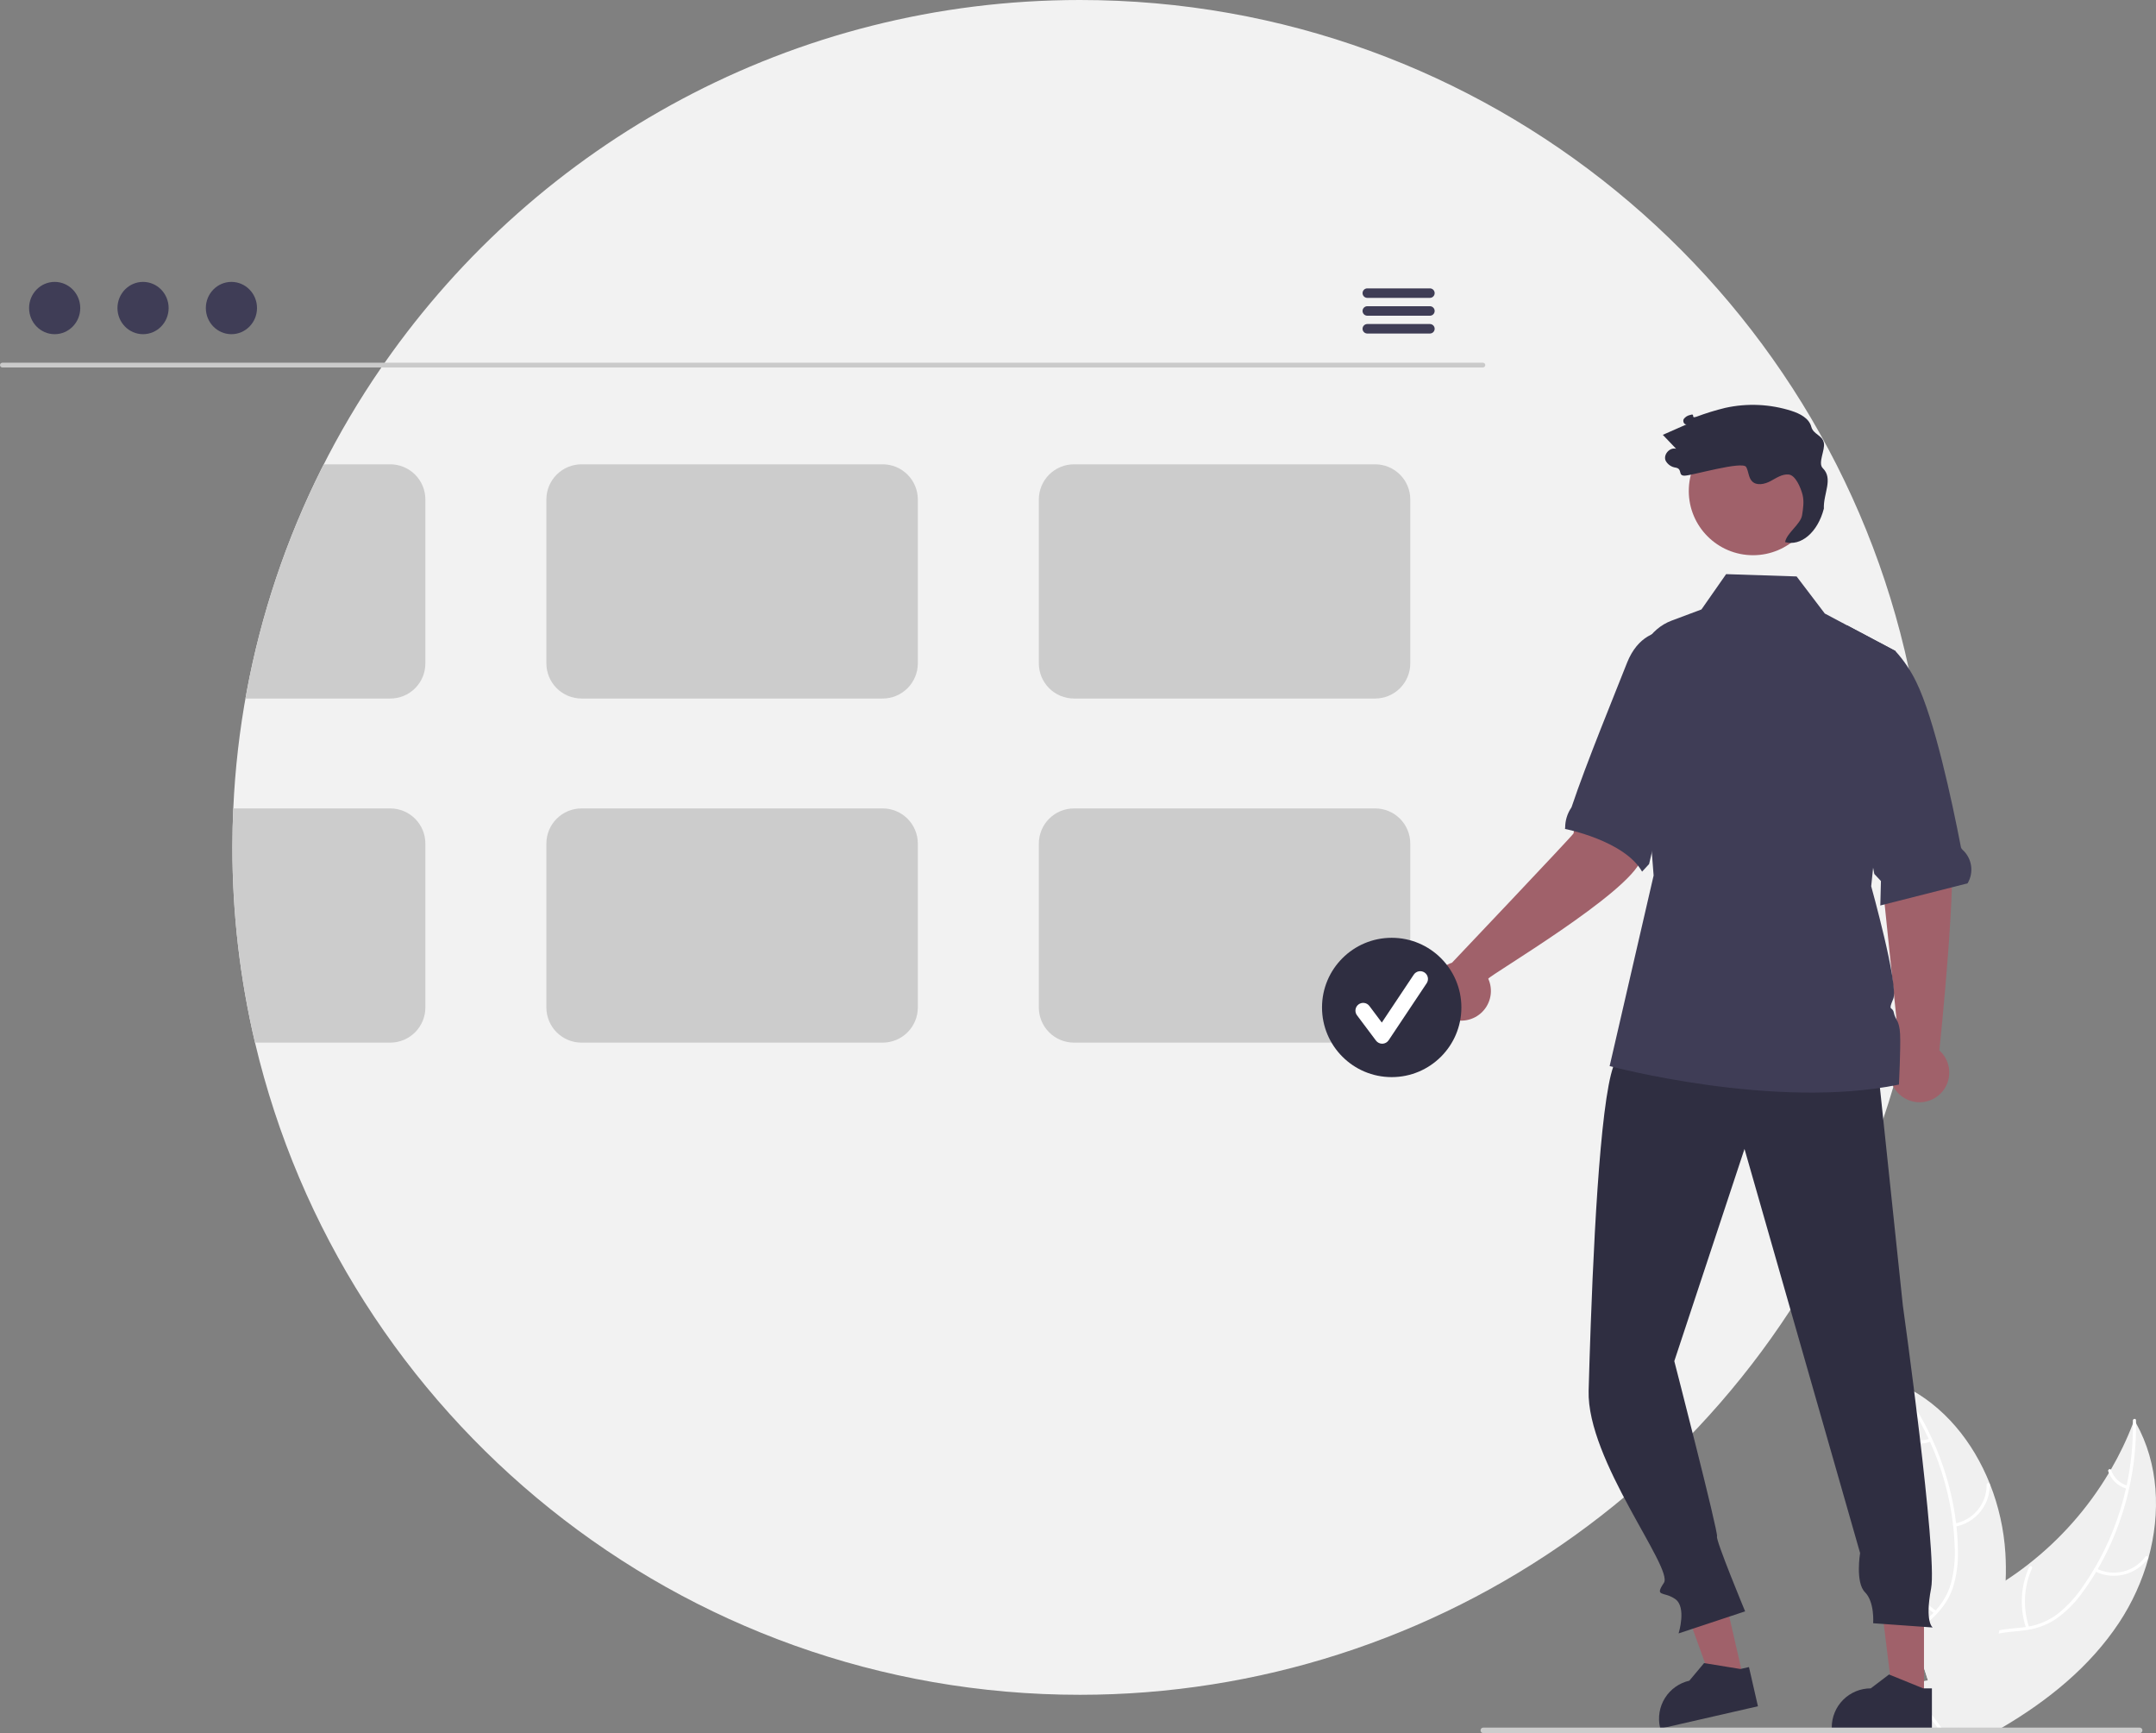 <svg width="545" height="438" viewBox="0 0 545 438" fill="none" xmlns="http://www.w3.org/2000/svg">
<rect x="0" y="0" width="545" height="438" fill="#808080" stroke="none"/>
<g clip-path="url(#clip0_54_54)">
<path d="M487.289 214.154C487.289 218.089 487.182 221.995 486.969 225.874C486.195 240.376 483.942 254.761 480.245 268.805C480.239 268.811 480.239 268.811 480.245 268.817C479.759 270.675 479.244 272.526 478.7 274.36C478.676 274.449 478.653 274.532 478.623 274.615C477.818 277.366 476.958 280.091 476.042 282.79V282.796C461.656 325.211 434.337 362.056 397.922 388.155C361.508 414.255 317.828 428.297 273.018 428.309C171.665 428.309 86.756 357.987 64.465 263.493C60.654 247.323 58.735 230.766 58.747 214.154C58.747 210.853 58.822 207.57 58.972 204.305C60.748 164.383 73.721 125.765 96.41 92.861C96.682 92.459 96.96 92.057 97.244 91.66C135.967 36.246 200.26 0 273.018 0C375.844 0 461.748 72.387 482.5 168.957C482.503 168.96 482.505 168.965 482.506 168.969C483.844 175.193 484.905 181.511 485.69 187.923C486.759 196.626 487.293 205.386 487.289 214.154Z" fill="#F2F2F2"/>
<path d="M543.085 393.773C541.485 399.556 538.986 405.051 535.681 410.059C528.294 421.223 517.722 429.759 506.103 436.592C505.298 437.071 504.481 437.539 503.664 438H495.514L495.23 437.349V437.343L494.898 436.592L494.857 436.503L494.839 436.592L494.513 438H490.512C490.181 437.533 489.855 437.065 489.535 436.592C489.068 435.9 488.618 435.202 488.192 434.492C487.44 433.25 486.767 431.962 486.179 430.635C486.108 430.487 486.049 430.339 485.99 430.191L486.256 429.901L485.149 425.062L487.375 424.695L484.936 417.176C485.025 416.898 485.126 416.62 485.232 416.342C486.6 412.881 489.168 410.296 492.217 408.125C495.354 405.883 499.006 404.084 502.362 402.215C503.937 401.333 505.487 400.405 506.997 399.423V399.417C508.926 398.168 510.799 396.833 512.614 395.412C512.645 395.392 512.675 395.37 512.703 395.347C512.728 395.329 512.752 395.309 512.774 395.287C520.911 388.933 527.798 381.124 533.082 372.257L533.084 372.257L533.086 372.255L533.088 372.253L533.088 372.251C533.266 371.967 533.431 371.683 533.597 371.393V371.387C535.761 367.667 537.624 363.78 539.167 359.763V359.757C539.285 359.461 539.392 359.165 539.504 358.869C539.658 359.13 539.806 359.39 539.948 359.65L539.95 359.651L539.952 359.652L539.954 359.654L539.954 359.656C545.696 369.92 546.24 382.284 543.085 393.773Z" fill="#F0F0F0"/>
<path d="M539.954 359.656C540.012 365.134 539.442 370.6 538.255 375.949C537.722 378.396 537.058 380.813 536.267 383.19C534.729 387.839 532.72 392.319 530.271 396.559C530.134 396.79 530.004 397.015 529.862 397.24V397.246C528.815 399.01 527.679 400.72 526.459 402.369C524.611 404.996 522.329 407.288 519.711 409.148C517.572 410.561 515.153 411.495 512.62 411.887C512.146 411.976 511.661 412.041 511.17 412.1C509.21 412.331 507.186 412.42 505.245 412.834C504.261 413.028 503.304 413.336 502.392 413.751C499.266 415.2 497.508 418.235 496.739 421.477C496.603 422.045 496.496 422.619 496.413 423.193C495.768 427.6 496.478 432.179 496.111 436.592C496.07 437.06 496.017 437.533 495.952 438H495.514L495.229 437.349V437.343C495.259 437.095 495.283 436.847 495.306 436.592C495.448 434.424 495.466 432.249 495.36 430.079C495.336 429.103 495.318 428.121 495.33 427.139C495.342 426.352 495.372 425.565 495.431 424.784V424.778C495.472 424.293 495.52 423.814 495.585 423.335C495.773 421.867 496.134 420.428 496.662 419.046C497.177 417.622 497.987 416.323 499.04 415.234C500.093 414.145 501.364 413.291 502.77 412.728C503.63 412.406 504.515 412.158 505.416 411.988C507.399 411.609 509.447 411.515 511.442 411.266C511.655 411.243 511.868 411.213 512.075 411.178C512.342 411.136 512.602 411.089 512.862 411.042C515.472 410.578 517.938 409.511 520.06 407.924C522.583 405.928 524.776 403.548 526.559 400.872C527.53 399.482 528.453 398.062 529.312 396.601C529.312 396.6 529.312 396.599 529.312 396.599C529.312 396.598 529.313 396.597 529.313 396.597C529.314 396.596 529.314 396.596 529.315 396.595C529.316 396.595 529.317 396.595 529.318 396.595C529.359 396.524 529.4 396.459 529.442 396.388L529.448 396.376C533.129 390.088 535.817 383.27 537.415 376.162C537.468 375.901 537.527 375.641 537.586 375.381C538.685 370.248 539.215 365.011 539.167 359.763V359.757C539.167 359.508 539.161 359.266 539.155 359.017C539.143 358.509 539.93 358.396 539.942 358.905C539.948 359.153 539.954 359.402 539.948 359.65C539.949 359.65 539.95 359.65 539.95 359.651C539.951 359.651 539.952 359.651 539.952 359.652C539.953 359.653 539.953 359.653 539.954 359.654C539.954 359.655 539.954 359.655 539.954 359.656Z" fill="white"/>
<path d="M529.524 397.079C531.78 398.224 534.369 398.531 536.83 397.944C539.29 397.357 541.462 395.915 542.957 393.875C543.258 393.462 542.629 392.975 542.328 393.389C540.939 395.291 538.916 396.634 536.623 397.175C534.331 397.717 531.92 397.422 529.826 396.344C529.371 396.11 529.072 396.847 529.524 397.079Z" fill="white"/>
<path d="M512.938 411.277C511.29 406.378 511.55 401.038 513.666 396.322C513.876 395.855 513.14 395.554 512.93 396.02C510.737 400.932 510.478 406.49 512.205 411.584C512.369 412.069 513.102 411.76 512.938 411.277Z" fill="white"/>
<path d="M537.815 375.453C536.85 375.192 535.965 374.695 535.24 374.007C534.514 373.32 533.971 372.463 533.659 371.513C533.5 371.026 532.767 371.336 532.925 371.82C533.275 372.868 533.876 373.813 534.676 374.575C535.475 375.336 536.45 375.89 537.513 376.189C537.611 376.225 537.719 376.223 537.816 376.183C537.912 376.142 537.99 376.067 538.032 375.972C538.072 375.874 538.071 375.765 538.03 375.668C537.99 375.571 537.912 375.493 537.815 375.453Z" fill="white"/>
<path d="M506.997 399.417V399.423C506.813 403.647 506.284 407.849 505.416 411.988V411.994C505.369 412.278 505.304 412.556 505.245 412.834C503.816 419.234 501.813 425.493 499.26 431.534C498.556 433.238 497.818 434.924 497.047 436.592C496.834 437.065 496.614 437.533 496.39 438H495.514L495.229 437.349V437.343L494.898 436.592L494.856 436.503L494.839 436.592L494.513 438H486.049L484.403 436.592L482.006 434.539L485.356 430.883L485.907 430.28L485.99 430.191L486.256 429.901L485.149 425.062L487.375 424.695L484.936 417.176L483.782 413.621L483.492 412.727L481.805 407.527L476.715 408.48L475.886 405.581C477.412 402.046 478.681 398.407 479.686 394.69C479.692 394.66 479.704 394.637 479.709 394.607C482.399 384.596 483.206 374.174 482.089 363.868V363.862C482.053 363.531 482.012 363.194 481.965 362.869V362.857C481.457 358.586 480.602 354.364 479.408 350.232C479.325 349.919 479.23 349.611 479.141 349.303C479.413 349.422 479.68 349.534 479.952 349.652L479.958 349.658H479.97C480.402 349.848 480.834 350.049 481.254 350.262C491.352 355.166 498.781 364.371 503.001 374.984C503.013 375.014 503.025 375.037 503.037 375.067C505.239 380.631 506.551 386.506 506.925 392.477C507.067 394.788 507.091 397.104 506.997 399.417Z" fill="#F0F0F0"/>
<path d="M491.637 438H490.701C490.405 437.521 490.086 437.053 489.766 436.592C489.257 435.876 488.732 435.176 488.192 434.492C487.724 433.9 487.256 433.315 486.789 432.729C486.304 432.12 485.824 431.51 485.356 430.883L485.907 430.28C485.996 430.398 486.084 430.516 486.179 430.635C487.694 432.628 489.334 434.545 490.737 436.592C491.051 437.053 491.353 437.521 491.637 438Z" fill="white"/>
<path d="M478.945 349.634C479.099 349.829 479.259 350.03 479.407 350.231C480.561 351.728 481.652 353.272 482.68 354.864C484.511 357.671 486.137 360.607 487.545 363.649C487.658 363.885 487.77 364.128 487.877 364.37C490.891 371.016 492.856 378.089 493.701 385.336C493.713 385.407 493.719 385.472 493.725 385.543C493.92 387.235 494.046 388.933 494.104 390.637C494.292 393.845 493.975 397.063 493.163 400.173C493.044 400.581 492.914 400.984 492.772 401.374C492.416 402.331 491.97 403.252 491.44 404.125C491.059 404.762 490.636 405.373 490.173 405.953C489.895 406.308 489.605 406.657 489.297 406.994C489.12 407.189 488.936 407.385 488.753 407.58C488.599 407.728 488.451 407.882 488.297 408.029C486.699 409.579 484.935 411.017 483.491 412.727L483.781 413.62C485.172 411.857 486.965 410.396 488.581 408.858C489.596 407.904 490.519 406.859 491.34 405.734C491.446 405.58 491.559 405.427 491.659 405.267C492.208 404.466 492.681 403.616 493.074 402.729C493.275 402.285 493.459 401.83 493.624 401.356C494.591 398.298 495.032 395.097 494.926 391.891C494.907 389.837 494.785 387.786 494.559 385.744C494.536 385.478 494.506 385.218 494.471 384.952C493.87 380.093 492.776 375.308 491.203 370.671C489.213 364.788 486.476 359.186 483.059 354C482.082 352.515 481.046 351.066 479.951 349.652C479.809 349.456 479.661 349.267 479.507 349.072C479.194 348.67 478.631 349.232 478.945 349.634Z" fill="white"/>
<path d="M494.189 385.819C496.68 385.376 498.931 384.063 500.543 382.113C502.154 380.164 503.019 377.706 502.984 375.178C502.982 375.075 502.94 374.977 502.866 374.904C502.793 374.832 502.694 374.79 502.591 374.789C502.488 374.788 502.388 374.827 502.313 374.897C502.238 374.968 502.194 375.065 502.189 375.168C502.225 377.522 501.419 379.812 499.915 381.624C498.411 383.436 496.308 384.651 493.987 385.05C493.482 385.137 493.687 385.906 494.189 385.819Z" fill="white"/>
<path d="M489.499 407.136C485.232 404.216 482.222 399.796 481.071 394.757C480.958 394.258 480.188 394.46 480.302 394.959C481.51 400.2 484.651 404.793 489.098 407.822C489.522 408.111 489.921 407.422 489.499 407.136Z" fill="white"/>
<path d="M487.781 363.563C486.853 363.935 485.847 364.071 484.854 363.958C483.86 363.846 482.91 363.489 482.089 362.919C481.669 362.625 481.271 363.313 481.688 363.605C482.598 364.231 483.648 364.624 484.745 364.751C485.843 364.877 486.954 364.734 487.983 364.332C488.084 364.302 488.169 364.235 488.221 364.145C488.274 364.055 488.29 363.948 488.267 363.846C488.24 363.745 488.173 363.658 488.082 363.605C487.992 363.552 487.883 363.537 487.781 363.563Z" fill="white"/>
<path d="M374.866 92.864H0.588C0.431 92.861 0.281 92.796 0.171 92.683C0.062 92.571 0 92.42 0 92.263C0 92.106 0.062 91.955 0.171 91.843C0.281 91.731 0.431 91.666 0.588 91.663H374.866C375.023 91.666 375.172 91.731 375.282 91.843C375.392 91.955 375.454 92.106 375.454 92.263C375.454 92.42 375.392 92.571 375.282 92.683C375.172 92.796 375.023 92.861 374.866 92.864Z" fill="#CACACA"/>
<path d="M13.82 84.455C17.392 84.455 20.287 81.496 20.287 77.847C20.287 74.198 17.392 71.24 13.82 71.24C10.249 71.24 7.353 74.198 7.353 77.847C7.353 81.496 10.249 84.455 13.82 84.455Z" fill="#3F3D56"/>
<path d="M36.16 84.455C39.731 84.455 42.627 81.496 42.627 77.847C42.627 74.198 39.731 71.24 36.16 71.24C32.588 71.24 29.693 74.198 29.693 77.847C29.693 81.496 32.588 84.455 36.16 84.455Z" fill="#3F3D56"/>
<path d="M58.5 84.455C62.071 84.455 64.967 81.496 64.967 77.847C64.967 74.198 62.071 71.24 58.5 71.24C54.928 71.24 52.033 74.198 52.033 77.847C52.033 81.496 54.928 84.455 58.5 84.455Z" fill="#3F3D56"/>
<path d="M361.478 72.878H345.609C345.295 72.884 344.995 73.013 344.775 73.238C344.555 73.462 344.431 73.764 344.431 74.079C344.431 74.393 344.555 74.695 344.775 74.919C344.995 75.144 345.295 75.273 345.609 75.279H361.478C361.793 75.273 362.093 75.144 362.313 74.919C362.533 74.695 362.656 74.393 362.656 74.079C362.656 73.764 362.533 73.462 362.313 73.238C362.093 73.013 361.793 72.884 361.478 72.878Z" fill="#3F3D56"/>
<path d="M361.478 77.385H345.609C345.295 77.392 344.995 77.521 344.775 77.746C344.555 77.97 344.431 78.272 344.431 78.586C344.431 78.901 344.555 79.203 344.775 79.427C344.995 79.652 345.295 79.781 345.609 79.787H361.478C361.793 79.781 362.093 79.652 362.313 79.427C362.533 79.203 362.656 78.901 362.656 78.586C362.656 78.272 362.533 77.97 362.313 77.746C362.093 77.521 361.793 77.392 361.478 77.385Z" fill="#3F3D56"/>
<path d="M361.478 81.888H345.609C345.295 81.894 344.995 82.023 344.775 82.248C344.555 82.472 344.431 82.774 344.431 83.088C344.431 83.403 344.555 83.705 344.775 83.929C344.995 84.154 345.295 84.283 345.609 84.289H361.478C361.793 84.283 362.093 84.154 362.313 83.929C362.533 83.705 362.656 83.403 362.656 83.088C362.656 82.774 362.533 82.472 362.313 82.248C362.093 82.023 361.793 81.894 361.478 81.888Z" fill="#3F3D56"/>
<path d="M98.647 117.341H81.843C72.366 135.99 65.694 155.934 62.044 176.53H98.647C99.814 176.532 100.969 176.303 102.047 175.858C103.126 175.413 104.105 174.759 104.93 173.935C105.755 173.111 106.409 172.132 106.854 171.054C107.3 169.977 107.528 168.822 107.526 167.656V126.209C107.523 123.857 106.586 121.603 104.922 119.94C103.257 118.277 101.001 117.343 98.647 117.341Z" fill="#CCCCCC"/>
<path d="M223.132 117.341H146.994C144.641 117.343 142.385 118.277 140.72 119.94C139.055 121.603 138.119 123.857 138.116 126.209V167.656C138.119 170.008 139.055 172.264 140.719 173.927C142.384 175.591 144.64 176.527 146.994 176.53H223.132C225.485 176.527 227.742 175.591 229.407 173.927C231.071 172.264 232.007 170.008 232.01 167.656V126.209C232.007 123.857 231.07 121.603 229.406 119.94C227.741 118.277 225.485 117.343 223.132 117.341Z" fill="#CCCCCC"/>
<path d="M347.616 117.341H271.479C269.125 117.343 266.869 118.277 265.204 119.94C263.54 121.603 262.603 123.857 262.6 126.209V167.656C262.603 170.008 263.539 172.264 265.204 173.927C266.868 175.591 269.125 176.527 271.479 176.53H347.616C349.97 176.527 352.226 175.591 353.891 173.927C355.555 172.264 356.492 170.008 356.495 167.656V126.209C356.491 123.857 355.555 121.603 353.89 119.94C352.226 118.277 349.969 117.343 347.616 117.341Z" fill="#CCCCCC"/>
<path d="M98.647 204.304H58.972C58.824 207.57 58.749 210.853 58.747 214.154C58.735 230.766 60.654 247.323 64.465 263.493H98.647C101.001 263.49 103.258 262.554 104.922 260.89C106.587 259.227 107.523 256.972 107.526 254.619V213.172C107.523 210.82 106.586 208.566 104.922 206.903C103.257 205.241 101 204.306 98.647 204.304Z" fill="#CCCCCC"/>
<path d="M223.132 204.304H146.994C144.641 204.306 142.385 205.241 140.72 206.903C139.055 208.566 138.119 210.82 138.116 213.172V254.619C138.119 256.972 139.055 259.227 140.719 260.89C142.384 262.554 144.64 263.49 146.994 263.493H223.132C225.485 263.49 227.742 262.554 229.407 260.89C231.071 259.227 232.007 256.972 232.01 254.619V213.172C232.007 210.82 231.07 208.566 229.406 206.903C227.741 205.241 225.485 204.306 223.132 204.304Z" fill="#CCCCCC"/>
<path d="M347.616 204.304H271.479C269.125 204.306 266.869 205.241 265.204 206.903C263.54 208.566 262.603 210.82 262.6 213.172V254.619C262.603 256.972 263.539 259.227 265.204 260.89C266.868 262.554 269.125 263.49 271.479 263.493H347.616C347.859 263.493 348.101 263.481 348.344 263.457C349.295 263.387 350.228 263.157 351.102 262.777C352.688 262.099 354.042 260.974 354.999 259.54C355.957 258.107 356.476 256.425 356.495 254.702V213.172C356.492 210.82 355.555 208.566 353.89 206.903C352.226 205.241 349.969 204.306 347.616 204.304Z" fill="#CCCCCC"/>
<path d="M480.222 265.466L474.708 212.126L473.253 190.173L488.685 187.384C488.685 187.384 490.996 202.476 493.018 211.332C495.013 220.072 490.36 264.295 490.237 265.461C491.37 266.474 492.169 267.807 492.528 269.284C492.887 270.76 492.789 272.311 492.247 273.731C491.705 275.15 490.744 276.372 489.492 277.234C488.24 278.096 486.756 278.558 485.235 278.559C483.715 278.56 482.23 278.099 480.977 277.238C479.725 276.377 478.763 275.156 478.22 273.737C477.676 272.318 477.577 270.767 477.934 269.29C478.292 267.814 479.089 266.48 480.222 265.466Z" fill="#A0616A"/>
<path d="M440.725 424.241L433.072 425.99L422.681 397.318L433.977 394.737L440.725 424.241Z" fill="#A0616A"/>
<path d="M442.108 421.299L440.155 421.742L439.954 421.79L431.022 420.334L430.761 420.293L427.032 424.742C424.485 425.324 422.273 426.894 420.883 429.106C419.493 431.318 419.04 433.992 419.621 436.538L419.633 436.591L419.698 436.852L420.835 436.591L444.375 431.208L442.108 421.299Z" fill="#2F2E41"/>
<path d="M486.351 429.242H478.5L474.765 398.977L486.352 398.977L486.351 429.242Z" fill="#A0616A"/>
<path d="M486.146 426.682L485.46 426.404L477.765 423.275L477.516 423.174L472.893 426.682C471.599 426.682 470.318 426.936 469.123 427.43C467.927 427.925 466.841 428.65 465.926 429.564C465.011 430.478 464.284 431.564 463.789 432.758C463.294 433.953 463.038 435.233 463.038 436.526V436.846L484.708 436.852H488.354V426.682H486.146Z" fill="#2F2E41"/>
<path d="M474.41 267.259L481.013 329.956C481.013 329.956 489.803 392.734 488.153 401.396C486.502 410.058 488.565 411.295 488.565 411.295L473.502 410.223C473.502 410.223 473.915 404.861 471.439 402.386C468.963 399.911 470.201 392.486 470.201 392.486L440.981 290.358L423.235 343.98C423.235 343.98 434.446 387.465 434.033 388.29C433.62 389.115 441.136 407.221 441.136 407.221L424.321 412.794C424.321 412.794 426.384 406.194 423.495 404.132C420.607 402.069 418.13 403.719 420.607 400.007C423.083 396.295 401.097 369.031 401.58 351.461C401.726 346.175 401.901 340.504 402.113 334.694C403.231 303.947 405.342 269.302 409.203 267.259C416.219 263.547 474.41 267.259 474.41 267.259Z" fill="#2F2E41"/>
<path d="M443.138 140.314C452.108 140.314 459.38 133.047 459.38 124.082C459.38 115.117 452.108 107.85 443.138 107.85C434.169 107.85 426.897 115.117 426.897 124.082C426.897 133.047 434.169 140.314 443.138 140.314Z" fill="#A0616A"/>
<path d="M497.367 223.237L475.313 228.832L475.467 222.646L473.793 220.871L470.449 203.362L466.898 158.03L479.084 164.49L479.099 164.501C481.227 166.841 483.007 169.475 484.384 172.322C488.978 181.656 493.391 202.217 495.701 214.159C495.78 214.409 495.934 214.63 496.141 214.792C497.287 215.843 498.034 217.258 498.258 218.796C498.481 220.335 498.167 221.903 497.367 223.237Z" fill="#3F3D56"/>
<path d="M367.042 243.297C367.042 243.297 397.483 211.222 397.767 210.617C399.893 194.479 406.009 187.36 406.926 188.133L422.711 193.598C422.711 193.598 418.016 208.458 414.837 217.285C411.799 225.719 376.79 246.32 376.206 247.337C376.833 248.721 377.025 250.263 376.756 251.759C376.488 253.254 375.771 254.633 374.701 255.713C373.632 256.793 372.259 257.523 370.765 257.806C369.272 258.089 367.727 257.912 366.336 257.299C364.945 256.686 363.773 255.665 362.975 254.371C362.177 253.078 361.791 251.573 361.867 250.055C361.944 248.537 362.48 247.079 363.404 245.872C364.328 244.665 365.597 243.767 367.042 243.297Z" fill="#A0616A"/>
<path d="M430.294 160.949C430.294 160.949 416.627 154.255 411.326 167.403C408.42 174.826 400.988 192.84 397.284 203.929C397.26 204 397.226 204.067 397.184 204.128C396.193 205.599 395.658 207.33 395.647 209.103C395.648 209.232 395.635 209.361 395.607 209.487C395.607 209.487 410.625 212.411 415.092 220.279L416.864 218.358L417.179 217.011L430.294 160.949Z" fill="#3F3D56"/>
<path d="M480.023 274.093C448.57 280.585 406.888 269.423 406.888 269.423L418.007 221.251L414.054 170.837C413.571 164.672 417.084 158.893 422.55 156.845L430.097 154.02L436.335 145.094L454.153 145.679L461.276 155.049L466.898 158.03L479.084 164.49L479.138 164.517V164.543L475.313 201.619L473.007 223.974C473.007 223.974 480.012 249.116 478.575 252.451C477.137 255.78 478.387 254.172 478.735 255.952C479.084 257.731 480.152 257.844 480.312 261.35C480.479 264.851 480.023 274.093 480.023 274.093Z" fill="#3F3D56"/>
<path d="M460.757 118.302C459.473 117.036 461.406 113.686 461.041 111.921C460.622 109.898 458.391 109.839 457.859 107.842C457.287 105.695 454.997 104.526 452.88 103.845C447.454 102.11 441.664 101.845 436.102 103.077C433.64 103.678 431.216 104.424 428.843 105.312C427.205 105.888 428.785 104.32 427.146 104.896C426.526 105.034 425.979 105.397 425.61 105.915C425.316 106.471 425.713 107.362 426.332 107.249C424.332 108.13 422.332 109.012 420.332 109.893C421.454 111.068 422.576 112.242 423.697 113.417C422.103 112.963 420.403 114.863 421.031 116.397C421.284 116.881 421.651 117.296 422.1 117.607C422.55 117.918 423.068 118.115 423.61 118.181C425.412 118.531 424.045 120.245 425.88 120.211C427.715 120.178 440.512 116.418 441.404 118.022C442.039 119.163 441.969 120.675 442.876 121.616C444.037 122.819 446.063 122.379 447.54 121.595C449.017 120.812 450.515 119.736 452.177 119.923C453.912 120.119 455.224 123.323 455.651 125.015C456.078 126.707 455.808 128.487 455.536 130.211C455.179 132.474 451.604 134.738 451.247 137.002C455.215 138.098 459.472 134.609 461.041 128.54C460.884 124.704 463.492 120.998 460.757 118.302Z" fill="#2F2E41"/>
<path d="M351.798 272.208C361.526 272.208 369.412 264.326 369.412 254.603C369.412 244.88 361.526 236.998 351.798 236.998C342.069 236.998 334.183 244.88 334.183 254.603C334.183 264.326 342.069 272.208 351.798 272.208Z" fill="#2F2E41"/>
<path d="M349.394 263.766C349.09 263.766 348.79 263.695 348.518 263.559C348.246 263.423 348.009 263.225 347.827 262.982L343.021 256.578C342.867 256.372 342.755 256.138 342.691 255.889C342.627 255.64 342.613 255.381 342.649 255.126C342.686 254.872 342.772 254.627 342.903 254.405C343.034 254.184 343.208 253.991 343.413 253.837C343.619 253.682 343.854 253.57 344.103 253.506C344.352 253.442 344.611 253.428 344.866 253.465C345.121 253.501 345.366 253.587 345.587 253.718C345.809 253.849 346.002 254.023 346.157 254.228L349.3 258.418L357.375 246.312C357.518 246.098 357.701 245.914 357.915 245.77C358.129 245.627 358.369 245.527 358.622 245.476C358.874 245.426 359.134 245.425 359.387 245.475C359.639 245.525 359.88 245.624 360.094 245.767C360.308 245.91 360.492 246.093 360.635 246.307C360.779 246.521 360.878 246.761 360.928 247.014C360.979 247.266 360.979 247.526 360.929 247.778C360.879 248.031 360.779 248.271 360.636 248.485L351.025 262.894C350.851 263.154 350.617 263.369 350.343 263.521C350.069 263.673 349.762 263.756 349.449 263.765C349.431 263.765 349.413 263.766 349.394 263.766Z" fill="white"/>
<path d="M541.564 437.296C541.564 437.389 541.546 437.48 541.511 437.566C541.476 437.651 541.424 437.729 541.358 437.794C541.293 437.86 541.215 437.912 541.13 437.947C541.044 437.982 540.952 438 540.86 438H374.954C374.767 438 374.588 437.926 374.456 437.794C374.323 437.662 374.249 437.483 374.249 437.296C374.249 437.109 374.323 436.93 374.456 436.798C374.588 436.666 374.767 436.592 374.954 436.592H540.86C540.952 436.592 541.044 436.61 541.13 436.645C541.215 436.68 541.293 436.732 541.358 436.798C541.424 436.863 541.476 436.941 541.511 437.026C541.546 437.112 541.564 437.204 541.564 437.296Z" fill="#CCCCCC"/>
</g>
<defs>
<clipPath id="clip0_54_54">
<rect width="545" height="438" fill="white"/>
</clipPath>
</defs>
</svg>
